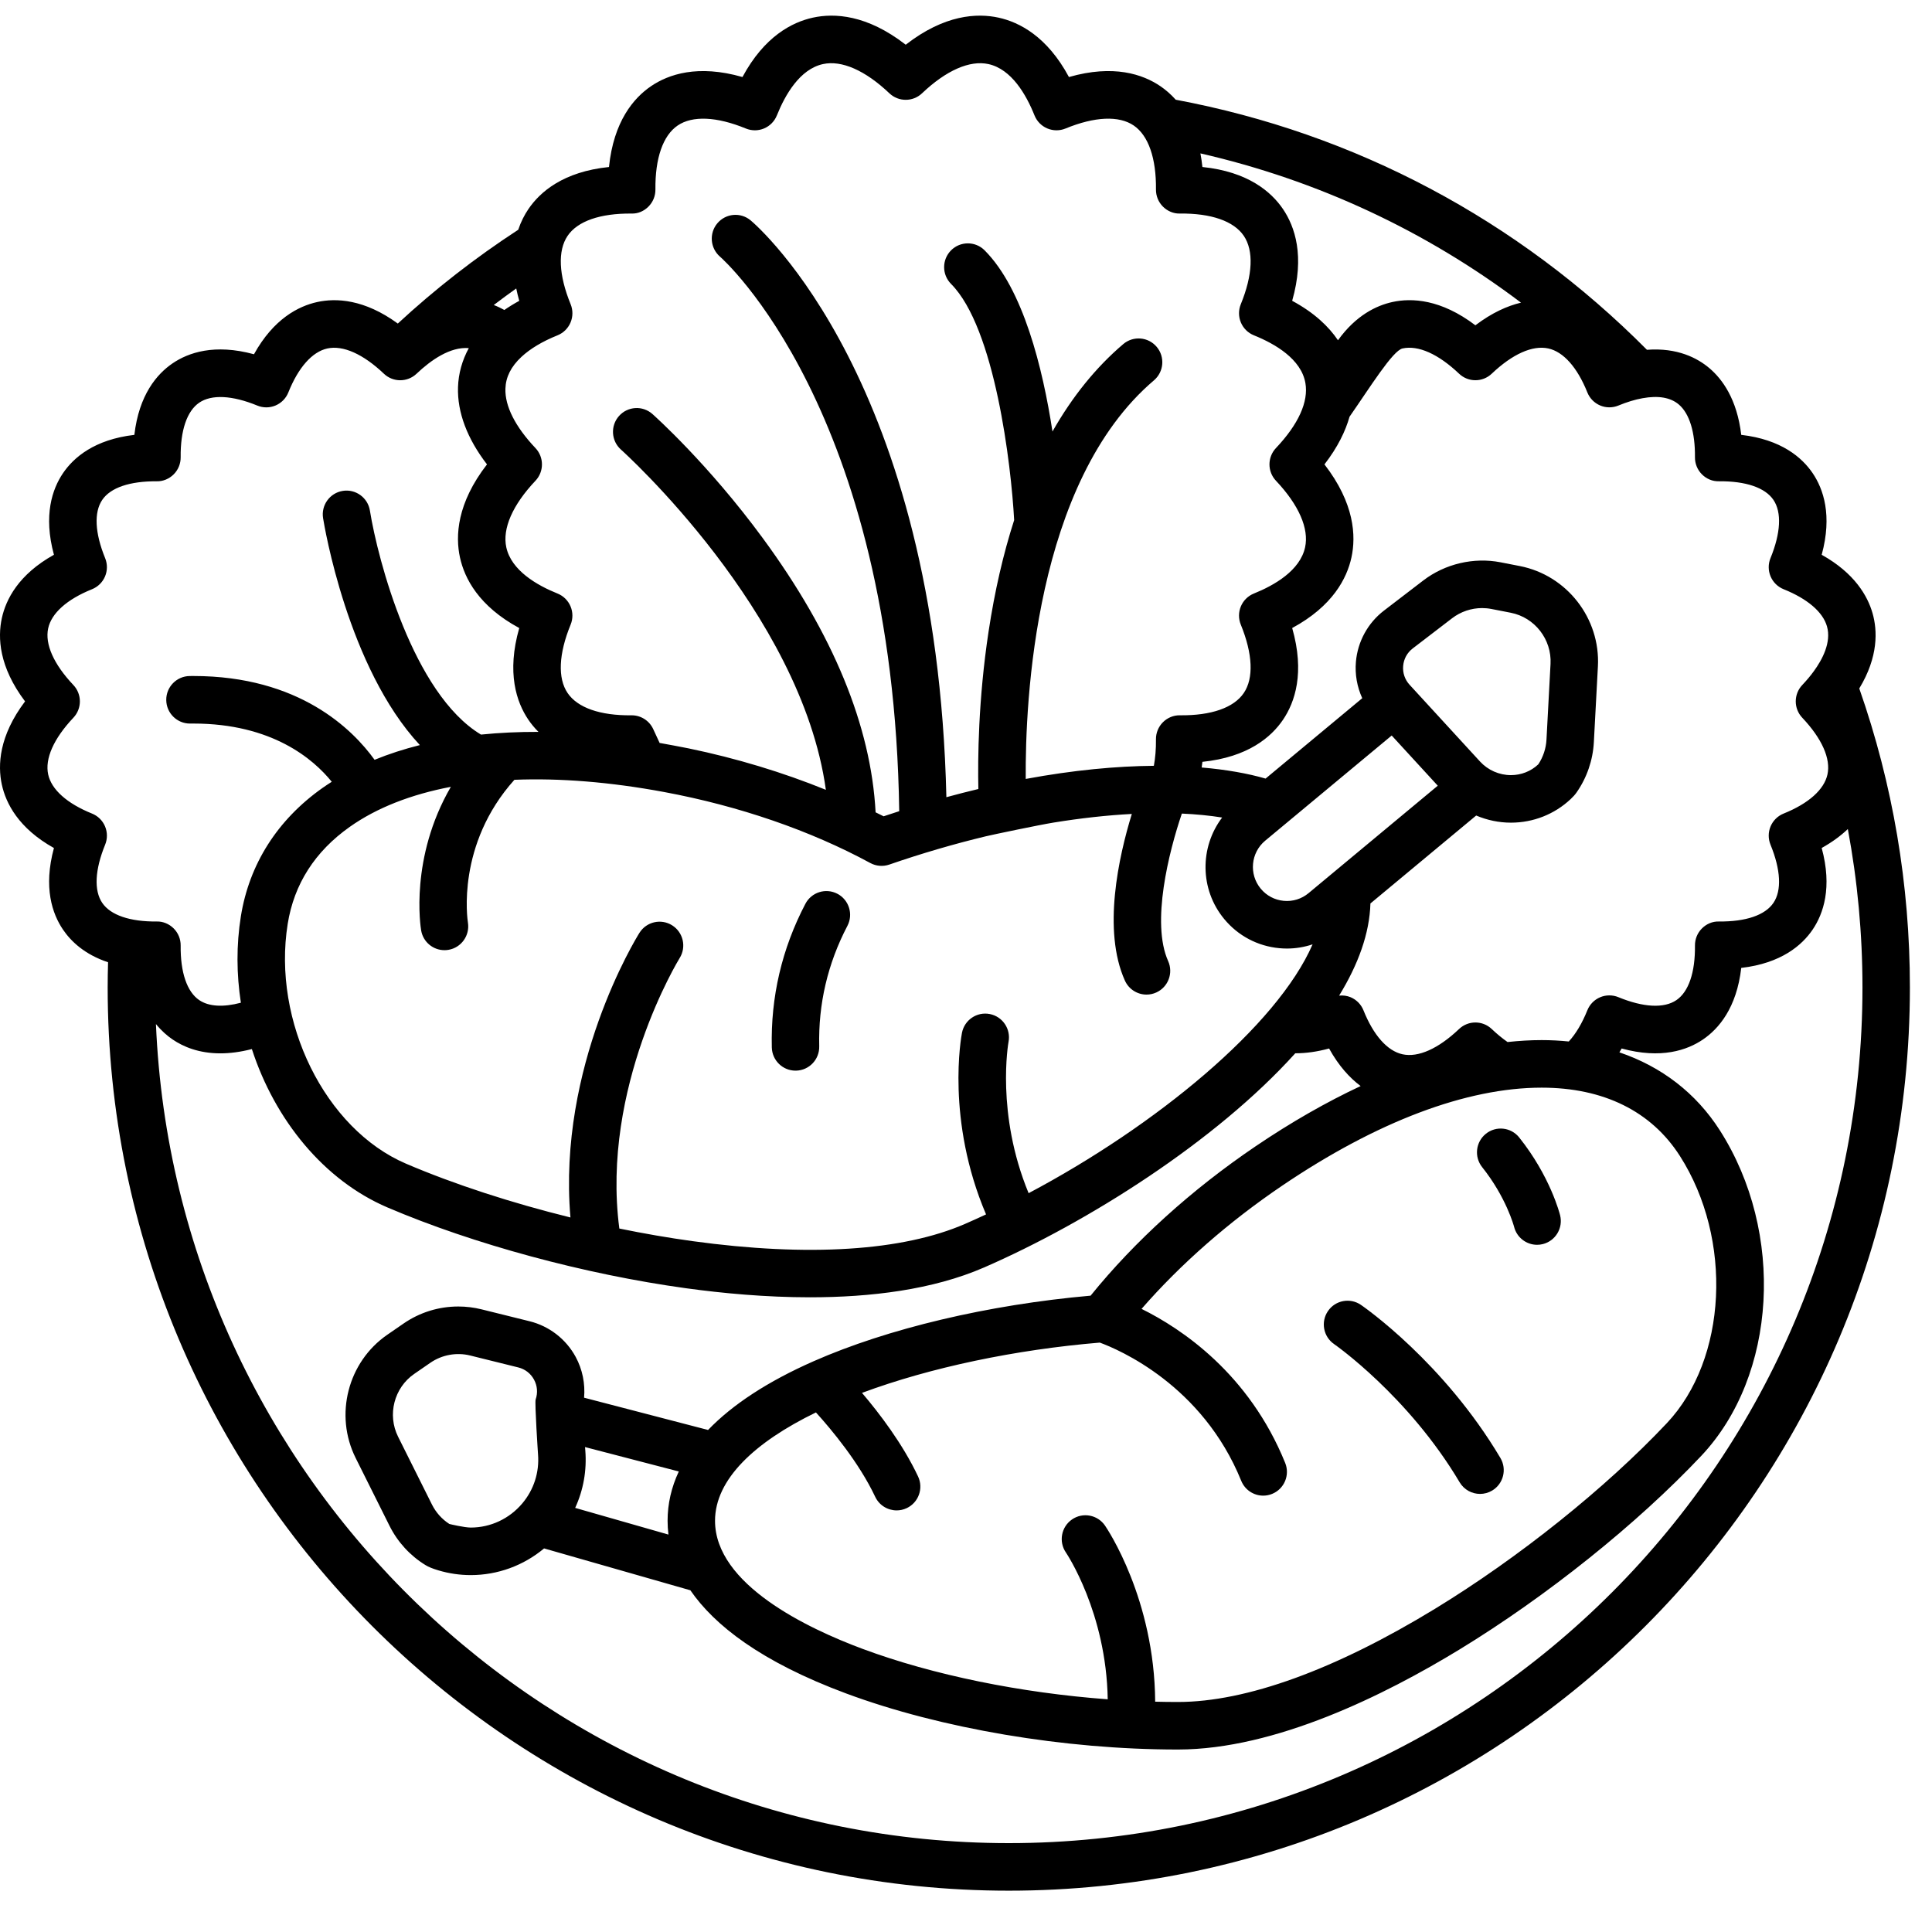 <?xml version="1.0" encoding="utf-8"?>
<svg fill="#000000" height="512px" width="512px" version="1.1" id="Capa_1" viewBox="0 0 512 512" xmlns="http://www.w3.org/2000/svg">
  <g transform="matrix(1.257, 0, 0, 1.26, -0, -1.08)">
    <path d="M176.55,188.844c-2.442-1.283-5.467-0.34-6.75,2.105c-4.957,9.452-7.339,19.618-7.08,30.216 c0.066,2.719,2.291,4.878,4.996,4.878c0.041,0,0.083,0,0.124-0.001c2.761-0.067,4.943-2.36,4.876-5.121 c-0.217-8.878,1.782-17.4,5.939-25.328C179.938,193.149,178.995,190.126,176.55,188.844z"/>
    <path d="M281.262,283.553c0.155,0.107,15.659,10.903,26.471,29.069c0.936,1.571,2.597,2.444,4.302,2.444 c0.869,0,1.751-0.228,2.553-0.705c2.372-1.412,3.151-4.48,1.739-6.854c-11.981-20.131-28.703-31.719-29.409-32.202 c-2.275-1.56-5.384-0.978-6.944,1.297C278.411,278.877,278.989,281.989,281.262,283.553z"/>
    <path d="M319.214,258.89c0.569,2.267,2.605,3.781,4.845,3.781c0.397,0,0.801-0.047,1.203-0.147 c2.681-0.662,4.317-3.373,3.655-6.053c-0.082-0.331-2.074-8.185-8.625-16.373c-1.726-2.157-4.872-2.506-7.027-0.782 c-2.156,1.725-2.507,4.872-0.781,7.028C317.562,252.695,319.18,258.763,319.214,258.89z"/>
    <path d="M391.986,145.659c4.067-6.687,3.832-12.219,2.802-15.816c-1.036-3.615-3.765-8.428-10.724-12.301 c2.273-8.33,0.345-13.85-1.9-17.158c-2.23-3.285-6.601-7.087-15.063-8.064c-0.884-7.528-4.009-11.742-6.717-14.03 c-2.504-2.115-6.738-4.349-13.163-3.862c-27.282-27.386-61.543-45.527-99.344-52.598c-1.066-1.189-2.176-2.125-3.238-2.845 c-3.674-2.495-9.859-4.625-19.278-1.926c-4.596-8.539-10.455-11.533-14.832-12.49c-4.53-0.989-11.396-0.655-19.579,5.694 c-8.188-6.347-15.054-6.684-19.582-5.694c-4.376,0.957-10.235,3.951-14.836,12.491c-9.42-2.699-15.605-0.568-19.28,1.926 c-3.647,2.476-7.879,7.387-8.862,16.998c-9.613,0.983-14.523,5.216-16.999,8.865c-0.799,1.178-1.558,2.617-2.135,4.334 c-9,5.849-17.52,12.46-25.387,19.726c-7.061-5.143-13.014-5.397-16.99-4.526c-3.938,0.861-9.185,3.514-13.334,10.984 c-8.332-2.269-13.852-0.336-17.158,1.91c-3.282,2.229-7.081,6.597-8.059,15.046c-8.448,0.979-12.817,4.777-15.047,8.059 c-2.246,3.308-4.178,8.827-1.909,17.159c-7.47,4.149-10.123,9.395-10.984,13.333c-0.892,4.077-0.618,10.217,4.896,17.504 c-5.512,7.29-5.786,13.43-4.896,17.504c0.86,3.938,3.513,9.183,10.984,13.337c-2.27,8.33-0.337,13.85,1.909,17.158 c1.678,2.472,4.571,5.235,9.502,6.869c-0.05,1.786-0.082,3.56-0.082,5.3c0,104.75,85.225,189.97,189.979,189.97 c104.756,0,189.98-85.22,189.98-189.97C402.661,186.956,399.064,165.815,391.986,145.659z M357.344,97.03 c-0.015,1.345,0.514,2.639,1.465,3.59c0.951,0.951,2.208,1.497,3.591,1.463c5.641-0.054,9.733,1.328,11.49,3.917 c1.77,2.606,1.548,6.956-0.622,12.247c-0.506,1.233-0.498,2.617,0.021,3.845c0.52,1.228,1.508,2.197,2.745,2.693 c5.029,2.017,8.276,4.791,9.142,7.812c0.96,3.352-0.975,6.976-2.776,9.44c-0.681,0.937-1.499,1.912-2.434,2.898 c-1.827,1.928-1.828,4.949-0.001,6.877c4.15,4.383,6.038,8.621,5.314,11.933c-0.697,3.19-3.982,6.113-9.25,8.23 c-1.236,0.497-2.223,1.467-2.741,2.694c-0.518,1.227-0.525,2.611-0.02,3.843c2.171,5.287,2.392,9.635,0.621,12.243 c-1.758,2.59-5.817,3.969-11.489,3.919c-1.374-0.044-2.641,0.513-3.591,1.464c-0.952,0.952-1.479,2.246-1.465,3.591 c0.063,5.648-1.327,9.725-3.914,11.481c-2.604,1.768-6.951,1.547-12.237-0.622c-1.232-0.506-2.615-0.498-3.842,0.019 c-1.228,0.518-2.197,1.504-2.694,2.739c-1.105,2.741-2.44,4.97-3.914,6.564c-1.862-0.189-3.769-0.292-5.722-0.292 c-2.344,0-4.743,0.142-7.187,0.407c-1.101-0.767-2.219-1.681-3.341-2.743c-1.93-1.826-4.95-1.827-6.878,0.001 c-4.38,4.152-8.612,6.04-11.931,5.316c-3.19-0.697-6.113-3.982-8.229-9.25c-0.496-1.236-1.466-2.223-2.692-2.742 c-0.776-0.328-1.614-0.427-2.438-0.346c4.005-6.509,6.415-13.05,6.599-19.381l22.295-18.496c2.3,0.973,4.789,1.501,7.328,1.501 c0.001,0,0.001,0,0.001,0c4.711,0,9.185-1.763,12.594-4.959c0.53-0.497,0.924-0.937,1.246-1.396 c2.179-3.122,3.438-6.781,3.641-10.58l0.854-15.932c0.541-10.101-6.538-19.173-16.467-21.104l-4.065-0.791 c-5.649-1.097-11.704,0.323-16.276,3.818l-8.304,6.349c-3.382,2.587-5.535,6.505-5.905,10.748c-0.231,2.65,0.244,5.294,1.336,7.671 l-20.382,16.905c-3.748-1.078-8.262-1.891-13.474-2.331c0.054-0.395,0.116-0.785,0.158-1.19c9.612-0.983,14.523-5.214,17-8.862 c2.494-3.674,4.626-9.86,1.925-19.281c8.54-4.6,11.535-10.459,12.492-14.835c0.99-4.526,0.656-11.393-5.688-19.582 c2.822-3.644,4.436-7.018,5.29-10.032c4.275-6.11,9.096-13.9,11.168-14.353c3.317-0.723,7.549,1.164,11.927,5.313 c1.927,1.828,4.95,1.829,6.879,0c4.377-4.149,8.614-6.037,11.927-5.313c3.193,0.697,6.117,3.982,8.234,9.249 c0.498,1.237,1.469,2.225,2.698,2.743c1.228,0.518,2.613,0.524,3.847,0.016c1.796-0.74,3.507-1.259,5.093-1.542 c3.327-0.6,5.897-0.158,7.639,1.314C356.188,87.836,357.401,91.779,357.344,97.03z M243.544,358.766 c-0.144-21.604-10.127-36.382-10.584-37.046c-1.566-2.274-4.679-2.85-6.954-1.282c-2.274,1.566-2.849,4.68-1.282,6.954 c0.093,0.135,8.519,12.609,8.814,30.872c-18.297-1.351-36.831-5.098-51.669-10.603c-11.619-4.31-31.113-13.541-31.122-26.936 c-0.006-8.732,8.383-16.547,21.275-22.798c3.239,3.563,9.075,10.514,12.491,17.741c0.854,1.807,2.65,2.864,4.523,2.864 c0.716,0,1.443-0.154,2.134-0.48c2.497-1.18,3.563-4.161,2.384-6.657c-3.237-6.848-8.135-13.259-11.822-17.58 c14.477-5.373,32.404-9.1,50.138-10.575c3.943,1.444,21.62,8.906,29.816,29.071c0.789,1.941,2.659,3.119,4.634,3.119 c0.627,0,1.265-0.119,1.881-0.37c2.558-1.04,3.789-3.957,2.749-6.515c-7.635-18.785-21.844-28.236-30.28-32.397 c8.215-9.408,18.352-18.285,29.655-25.919c19.962-13.483,38.876-20.61,54.695-20.61c13.045,0,23.123,4.967,29.145,14.363 c11.223,17.512,9.985,42.729-2.757,56.213c-12.929,13.681-31.196,28.271-48.867,39.029c-21.05,12.815-39.777,19.594-54.158,19.604 h-0.126C246.695,358.829,245.122,358.805,243.544,358.766z M113.431,306.73c0.304,3.778-0.877,7.451-3.326,10.345 c-2.725,3.221-6.682,5.068-10.856,5.068c-1.344,0-4.423-0.725-4.523-0.761c-1.563-1.009-2.825-2.416-3.658-4.081l-7.141-14.268 c-2.307-4.609-0.844-10.288,3.403-13.208l3.41-2.346c2.431-1.672,5.516-2.234,8.381-1.525l10.146,2.509 c1.435,0.354,2.613,1.265,3.318,2.563c0.705,1.298,0.827,2.782,0.344,4.177C112.702,295.856,113.431,306.73,113.431,306.73z M123.399,305.93l-0.058-0.717l19.769,5.134c-1.567,3.334-2.367,6.804-2.364,10.387c0.001,0.927,0.057,1.891,0.179,2.884 l-19.664-5.614C122.985,314.268,123.737,310.138,123.399,305.93z M216.86,251.814c-6.932-16.722-4.273-31.61-4.233-31.827 c0.521-2.706-1.247-5.324-3.953-5.852c-2.714-0.529-5.337,1.24-5.864,3.951c-0.155,0.792-3.412,18.326,5.077,38.192 c-1.472,0.687-2.943,1.352-4.408,1.988c-13.192,5.729-33.068,6.983-57.485,3.633c-5.051-0.693-10.228-1.587-15.421-2.648 c-3.911-29.77,12.545-56.61,12.714-56.882c1.467-2.34,0.759-5.426-1.581-6.892c-2.339-1.467-5.425-0.758-6.892,1.581 c-0.759,1.21-17.289,28.054-14.548,59.865c-12.377-3.049-24.433-6.949-34.654-11.308c-17.063-7.278-28.259-29.908-24.955-50.449 c1.343-8.363,5.747-15.228,13.091-20.404c5.69-4.012,12.899-6.812,21.304-8.414c-8.693,14.934-6.387,29.462-6.261,30.204 c0.415,2.437,2.525,4.152,4.918,4.152c0.272,0,0.548-0.022,0.825-0.068c2.716-0.449,4.556-3.02,4.119-5.737 c-0.11-0.685-2.459-16.404,9.798-30.03c9.543-0.381,20.146,0.452,31.566,2.571c15.802,2.934,30.831,8.098,43.464,14.932 c1.23,0.667,2.687,0.786,4.009,0.329c6.839-2.358,13.664-4.342,20.33-5.943c1.532-0.368,11.258-2.397,14.281-2.887 c5.763-0.936,11.306-1.546,16.519-1.82c-2.776,9.015-6.221,24.472-1.462,35.046c0.834,1.853,2.655,2.95,4.563,2.95 c0.686,0,1.383-0.142,2.049-0.442c2.519-1.133,3.641-4.093,2.508-6.611c-3.622-8.048,0.151-22.998,2.891-31.02 c3.011,0.134,5.85,0.411,8.494,0.832c-4.726,6.209-4.756,15.086,0.434,21.344c2.927,3.53,7.053,5.709,11.619,6.135 c0.544,0.05,1.085,0.076,1.624,0.076c1.852,0,3.665-0.309,5.391-0.884C269.219,216.696,243.624,237.661,216.86,251.814z M312.031,161.026l-14.854-16.146c-1-1.087-1.48-2.497-1.352-3.969s0.846-2.777,2.019-3.674l8.303-6.349 c1.802-1.378,4.043-2.137,6.311-2.137c0.663,0,1.331,0.064,1.982,0.191l4.065,0.791c5.059,0.983,8.666,5.606,8.39,10.752 l-0.854,15.933c-0.1,1.861-0.696,3.656-1.723,5.197l-0.016,0.015c-1.552,1.456-3.596,2.257-5.756,2.257 C316.079,163.887,313.704,162.844,312.031,161.026z M293.409,155.554l9.712,10.556l-27.238,22.597 c-1.473,1.222-3.334,1.798-5.239,1.619c-1.906-0.178-3.629-1.087-4.851-2.561c-2.521-3.041-2.099-7.566,0.941-10.087 L293.409,155.554z M320.669,64.512c-2.873,0.681-6.11,2.111-9.616,4.763c-7.282-5.509-13.425-5.786-17.499-4.896 c-3.368,0.735-7.691,2.796-11.471,8.043c-1.935-2.862-4.956-5.773-9.657-8.3c2.7-9.419,0.568-15.604-1.926-19.278 c-2.477-3.648-7.386-7.88-16.999-8.863c-0.103-1.008-0.25-1.954-0.42-2.861C277.707,38.746,300.605,49.401,320.669,64.512z M120.306,64.845c-2.527-6.158-2.755-11.267-0.64-14.384c2.101-3.095,6.863-4.742,13.459-4.688 c1.372,0.055,2.641-0.513,3.591-1.464c0.951-0.951,1.479-2.246,1.465-3.591c-0.073-6.579,1.593-11.359,4.688-13.461 c3.118-2.116,8.227-1.892,14.385,0.633c1.233,0.505,2.615,0.499,3.843-0.021c1.228-0.519,2.196-1.505,2.693-2.742 c1.741-4.335,4.84-9.726,9.714-10.791c3.938-0.863,8.916,1.322,14.008,6.146c1.931,1.828,4.953,1.828,6.88-0.001 c5.089-4.825,10.064-7.003,14.002-6.145c4.874,1.065,7.969,6.455,9.707,10.788c0.496,1.237,1.466,2.225,2.692,2.744 c1.229,0.519,2.61,0.527,3.845,0.021c6.161-2.524,11.271-2.749,14.385-0.633c3.096,2.102,4.762,6.882,4.688,13.461 c-0.015,1.345,0.514,2.64,1.465,3.591c0.95,0.951,2.259,1.511,3.591,1.464c6.585-0.071,11.359,1.593,13.461,4.688 c2.116,3.118,1.892,8.227-0.633,14.386c-0.506,1.233-0.498,2.617,0.021,3.844c0.52,1.227,1.506,2.196,2.743,2.693 c4.462,1.791,9.967,4.987,10.856,10.03c0.688,3.942-1.456,8.672-6.203,13.68c-1.827,1.928-1.828,4.949-0.002,6.877 c4.821,5.092,7.002,10.067,6.14,14.008c-1.066,4.874-6.458,7.973-10.793,9.714c-1.235,0.497-2.223,1.466-2.741,2.693 c-0.519,1.227-0.526,2.61-0.021,3.843c2.524,6.16,2.749,11.269,0.633,14.386c-2.102,3.096-6.856,4.764-13.461,4.688 c-1.336-0.026-2.641,0.513-3.593,1.466c-0.951,0.952-1.479,2.248-1.463,3.594c0.025,2.047-0.137,3.892-0.442,5.564 c-7.907,0.067-16.956,0.901-27.015,2.762c-0.12-16.271,1.872-62.486,27.032-83.834c2.105-1.787,2.363-4.942,0.577-7.047 c-1.786-2.104-4.939-2.364-7.048-0.578c-5.774,4.9-10.745,11.053-14.921,18.387c-2.049-13.322-6.157-29.958-14.308-38.11 c-1.951-1.952-5.119-1.952-7.07,0c-1.953,1.953-1.953,5.119,0,7.071c9.252,9.252,12.669,38.085,13.299,49.671 c-2.297,7.108-4.1,14.921-5.395,23.437c-2.18,14.345-2.29,26.815-2.152,33.121c-2.207,0.525-4.455,1.099-6.743,1.721 c-2.034-87.398-39.623-119.942-41.261-121.316c-2.111-1.769-5.246-1.492-7.024,0.61c-1.777,2.104-1.513,5.255,0.585,7.041 c0.37,0.315,36.524,32.086,37.758,116.607c-1.089,0.348-2.184,0.704-3.289,1.075c-0.552-0.287-1.131-0.553-1.691-0.834 c-0.958-18.124-8.945-37.513-23.801-57.685c-11.483-15.594-22.772-25.666-23.247-26.087c-2.067-1.833-5.226-1.642-7.059,0.424 c-1.832,2.066-1.643,5.227,0.424,7.059c0.405,0.359,38.003,34.105,43.199,71.557c-9.07-3.673-18.832-6.632-28.931-8.715 c-1.111-0.229-5.199-0.992-6.119-1.148l-1.353-2.916c-0.819-1.767-2.59-2.896-4.535-2.896c-0.019,0-0.037,0-0.056,0 c-6.595,0.077-11.359-1.592-13.459-4.688c-2.115-3.117-1.888-8.226,0.64-14.384c0.507-1.233,0.499-2.617-0.02-3.844 c-0.519-1.228-1.506-2.198-2.742-2.694c-4.339-1.742-9.733-4.841-10.799-9.715c-0.862-3.94,1.32-8.915,6.145-14.006 c1.828-1.929,1.828-4.951-0.001-6.88c-4.257-4.488-6.446-8.805-6.332-12.483c0.077-2.46,1.183-4.65,3.372-6.687 c1.873-1.735,4.435-3.262,7.615-4.539c1.236-0.497,2.224-1.466,2.742-2.694S120.812,66.078,120.306,64.845z M109.474,64.13 c-1.116,0.603-2.159,1.247-3.142,1.923c-0.732-0.399-1.474-0.76-2.235-1.042c1.563-1.184,3.142-2.349,4.743-3.482 C109.014,62.37,109.215,63.23,109.474,64.13z M21.555,190.757c-1.771-2.608-1.554-6.958,0.613-12.247 c0.505-1.232,0.497-2.615-0.021-3.842c-0.519-1.227-1.505-2.196-2.74-2.693c-5.268-2.117-8.553-5.04-9.25-8.23 c-0.724-3.312,1.164-7.549,5.314-11.933c1.827-1.929,1.826-4.95-0.001-6.878c-4.15-4.378-6.037-8.614-5.313-11.926 c0.697-3.19,3.98-6.111,9.246-8.224c1.236-0.496,2.224-1.465,2.742-2.691c0.52-1.227,0.527-2.61,0.022-3.843 c-2.167-5.293-2.385-9.644-0.614-12.251c1.757-2.587,5.823-3.952,11.481-3.915c1.317,0.041,2.641-0.513,3.591-1.464 c0.952-0.952,1.479-2.246,1.465-3.591c-0.063-5.646,1.327-9.724,3.914-11.481c2.606-1.769,6.957-1.553,12.251,0.614 c1.234,0.506,2.617,0.497,3.843-0.022c1.227-0.52,2.196-1.506,2.692-2.743c2.112-5.265,5.033-8.549,8.224-9.247 c3.313-0.719,7.548,1.163,11.927,5.313c1.926,1.827,4.945,1.828,6.877,0.002c3.069-2.905,7.114-5.711,11.019-5.39 c-1.396,2.56-2.185,5.326-2.276,8.222c-0.164,5.277,1.937,10.825,6.111,16.232c-6.352,8.19-6.688,15.058-5.697,19.584 c0.957,4.377,3.952,10.237,12.497,14.837c-2.705,9.419-0.575,15.605,1.918,19.279c0.569,0.839,1.277,1.708,2.131,2.562 c-4.196-0.014-8.242,0.175-12.117,0.568c-14.33-8.589-21.742-36.715-23.417-47.11c-0.438-2.726-3.005-4.582-5.727-4.145 c-2.727,0.436-4.583,3-4.147,5.727c0.24,1.495,5.203,31.454,20.406,47.735c-3.368,0.842-6.553,1.875-9.547,3.095 c-4.612-6.39-15.887-17.624-38.197-17.624c-0.259,0-0.521,0.001-0.783,0.005c-2.761,0.032-4.974,2.297-4.941,5.058 c0.032,2.741,2.265,4.941,4.999,4.941c0.02,0,0.039,0,0.06,0c0.22-0.002,0.435-0.004,0.652-0.004 c16.612,0,25.32,7.482,29.182,12.246c-0.665,0.423-1.322,0.854-1.958,1.303c-9.493,6.692-15.441,16.026-17.202,26.991 c-0.974,6.053-0.921,12.201,0.001,18.178c-3.716,0.984-6.77,0.816-8.78-0.549c-2.587-1.756-3.978-5.833-3.914-11.479 c0.015-1.345-0.513-2.64-1.465-3.591c-0.95-0.951-2.282-1.515-3.591-1.464C27.425,194.722,23.312,193.346,21.555,190.757z M212.681,388.514c-96.661,0-175.756-76.594-179.804-172.271c1.138,1.399,2.356,2.457,3.512,3.241 c2.26,1.534,5.551,2.92,10.066,2.92c1.975,0,4.187-0.269,6.646-0.903c4.849,14.894,15.182,27.596,28.587,33.313 c18.088,7.714,41.619,14.067,62.946,16.994c7.738,1.063,16.812,1.904,26.129,1.904c12.703,0,25.859-1.565,36.699-6.272 c21.837-9.487,48.846-26.493,65.62-45.053c2.248,0.005,4.627-0.325,7.127-1.005c2.047,3.685,4.361,6.194,6.652,7.898 c-7.224,3.375-14.631,7.593-22.135,12.662c-13.508,9.124-25.496,19.957-34.795,31.425c-21.547,1.9-42.734,6.896-58.432,13.805 c-9.618,4.233-17.062,9.094-22.219,14.444l-26.137-6.788c0.256-2.946-0.338-5.938-1.772-8.577c-2.032-3.743-5.57-6.477-9.705-7.499 l-10.146-2.509c-1.6-0.396-3.246-0.596-4.893-0.596c-4.145,0-8.141,1.241-11.556,3.59l-3.41,2.346 c-8.335,5.732-11.206,16.876-6.68,25.922l7.141,14.268c1.702,3.402,4.316,6.255,7.563,8.25c0.668,0.41,1.484,0.744,2.729,1.116 c2.219,0.664,4.518,1,6.833,1c5.694,0,11.14-2.01,15.462-5.61l30.841,8.805c5.029,7.29,14.794,15.006,32.84,21.7 c19.906,7.384,46.024,11.792,69.865,11.792h0.134c20.482-0.014,43.581-11.461,59.351-21.063 c18.389-11.195,37.43-26.411,50.935-40.703c15.97-16.899,17.687-46.978,3.909-68.477c-5.015-7.826-12.292-13.389-21.168-16.391 c0.16-0.268,0.321-0.535,0.475-0.813c8.326,2.275,13.846,0.347,17.153-1.899c3.283-2.228,7.083-6.597,8.062-15.048 c8.455-0.979,12.828-4.782,15.058-8.067c2.245-3.309,4.174-8.829,1.9-17.155c2.249-1.25,4.054-2.601,5.512-3.983 c2.044,10.918,3.085,22.049,3.085,33.311C392.661,307.78,311.922,388.514,212.681,388.514z"/>
  </g>
</svg>
